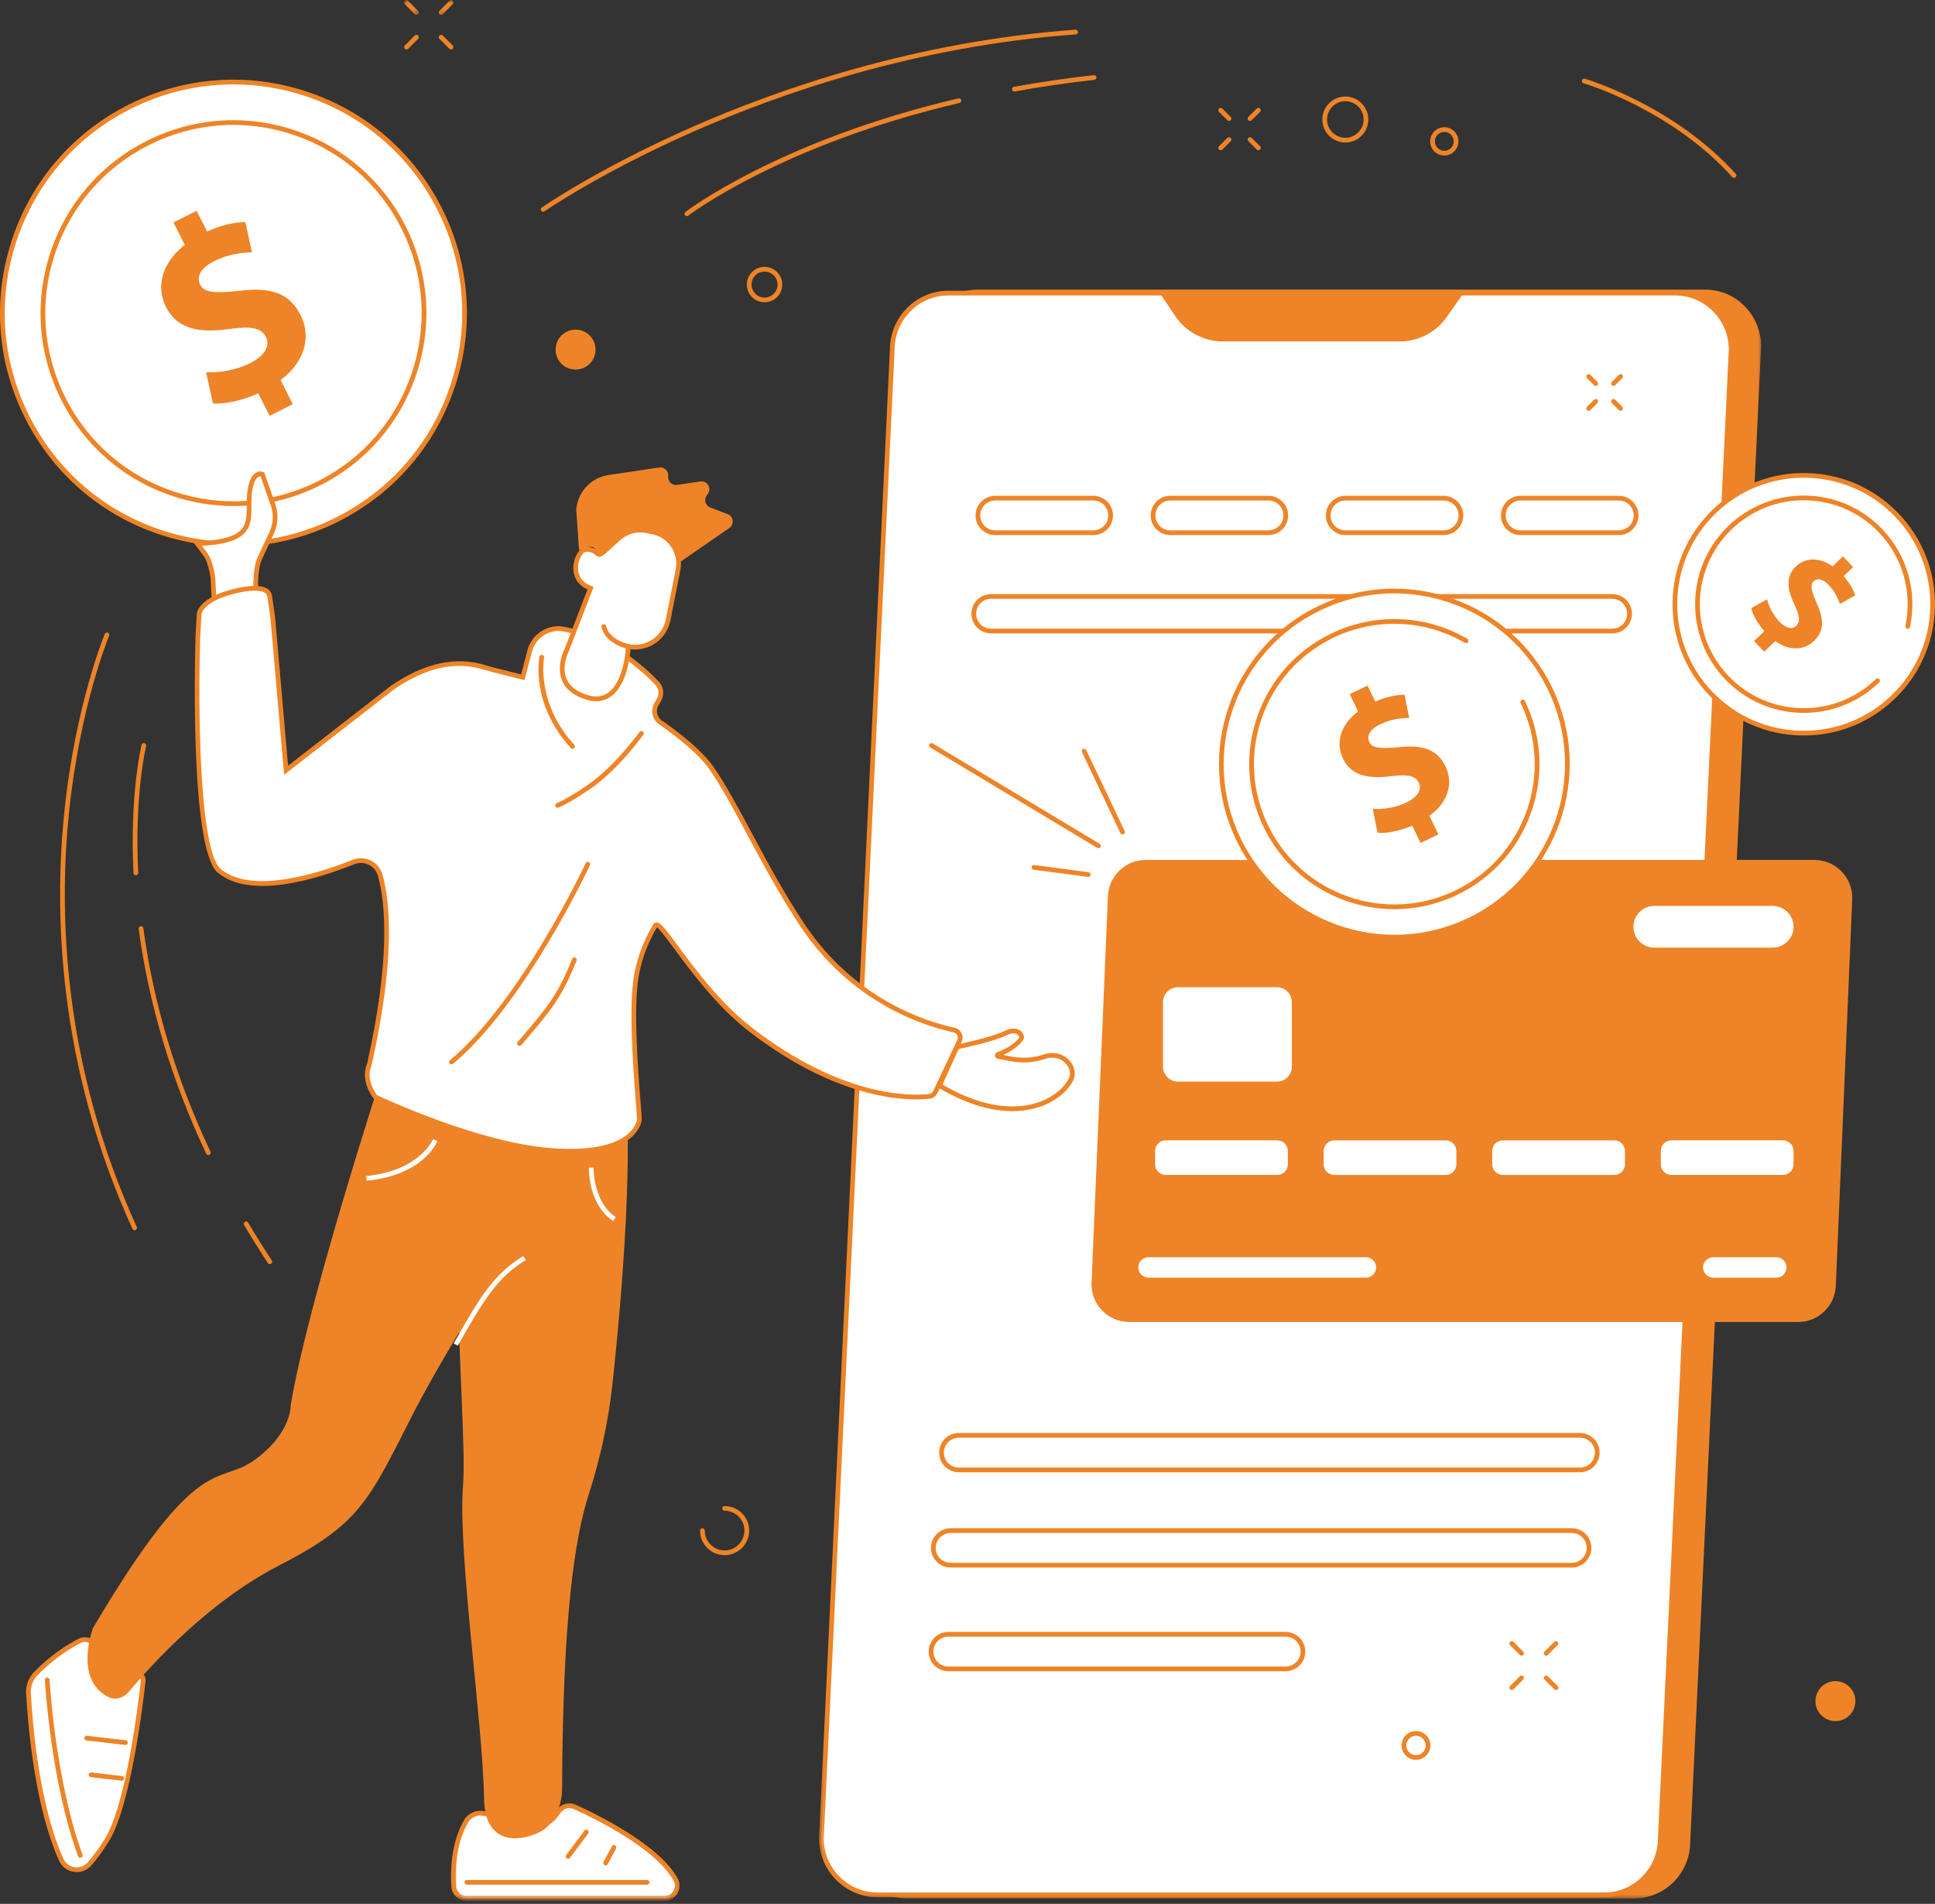 <svg width="311" height="306" viewBox="0 0 311 306" fill="none" xmlns="http://www.w3.org/2000/svg">
<rect x="0" y="0" width="311" height="306" fill="#333333" stroke="none"/>
<mask id="mask0_603_19462" style="mask-type:luminance" maskUnits="userSpaceOnUse" x="136" y="45" width="148" height="261">
<path d="M136.298 45.834H283.448V305.336H136.298V45.834Z" fill="white"/>
</mask>
<g mask="url(#mask0_603_19462)">
<path d="M262.659 305.129H145.832C140.862 305.129 136.83 301.041 136.83 295.994L148.223 55.679C148.223 50.636 152.251 46.547 157.221 46.547H274.052C279.022 46.547 283.05 50.636 283.05 55.679L271.661 295.994C271.661 301.041 267.63 305.129 262.659 305.129Z" fill="#EE8427"/>
</g>
<path d="M257.847 304.556H141.019C136.045 304.556 132.018 300.486 132.018 295.466L143.407 56.201C143.407 51.181 147.438 47.111 152.408 47.111H269.24C274.206 47.111 278.237 51.181 278.237 56.201L266.848 295.466C266.848 300.486 262.817 304.556 257.847 304.556Z" fill="white"/>
<mask id="mask1_603_19462" style="mask-type:luminance" maskUnits="userSpaceOnUse" x="131" y="45" width="149" height="261">
<path d="M131.393 45.834H279.525V305.336H131.393V45.834Z" fill="white"/>
</mask>
<g mask="url(#mask1_603_19462)">
<path d="M152.408 47.489C147.652 47.489 143.786 51.398 143.786 56.199L132.393 295.484C132.397 300.27 136.263 304.175 141.015 304.175H257.843C262.598 304.175 266.469 300.27 266.469 295.465L277.857 56.184C277.857 51.398 273.987 47.489 269.235 47.489H152.408ZM257.843 304.934H141.015C135.846 304.934 131.638 300.684 131.638 295.465L143.027 56.184C143.027 50.98 147.235 46.73 152.408 46.73H269.235C274.409 46.73 278.616 50.98 278.616 56.199L267.223 295.484C267.223 300.684 263.016 304.934 257.843 304.934Z" fill="#EE8427"/>
</g>
<path d="M186.065 46.602L188.885 50.798C190.594 53.342 193.464 54.875 196.534 54.875H224.983C227.987 54.875 230.8 53.411 232.528 50.951L235.578 46.602H186.065Z" fill="#EE8427"/>
<path d="M175.722 85.623H159.95C158.413 85.623 157.172 84.377 157.172 82.845C157.172 81.308 158.413 80.062 159.95 80.062H175.722C177.255 80.062 178.504 81.308 178.504 82.845C178.504 84.377 177.255 85.623 175.722 85.623Z" fill="white"/>
<path d="M159.95 80.446C158.624 80.446 157.547 81.519 157.547 82.845C157.547 84.167 158.624 85.244 159.95 85.244H175.722C177.044 85.244 178.121 84.167 178.121 82.845C178.121 81.519 177.044 80.446 175.722 80.446H159.95ZM175.722 86.003H159.95C158.206 86.003 156.792 84.585 156.792 82.845C156.792 81.102 158.206 79.688 159.95 79.688H175.722C177.462 79.688 178.88 81.102 178.88 82.845C178.88 84.585 177.462 86.003 175.722 86.003Z" fill="#EE8427"/>
<path d="M259.126 101.426H159.29C157.757 101.426 156.512 100.18 156.512 98.644C156.512 97.111 157.757 95.869 159.29 95.869H259.126C260.659 95.869 261.901 97.111 261.901 98.644C261.901 100.18 260.659 101.426 259.126 101.426Z" fill="white"/>
<path d="M159.29 96.245C157.968 96.245 156.891 97.322 156.891 98.648C156.891 99.97 157.968 101.047 159.29 101.047H259.126C260.444 101.047 261.521 99.97 261.521 98.648C261.521 97.322 260.444 96.245 259.126 96.245H159.29ZM259.126 101.805H159.29C157.546 101.805 156.132 100.388 156.132 98.648C156.132 96.904 157.546 95.486 159.29 95.486H259.126C260.866 95.486 262.284 96.904 262.284 98.648C262.284 100.388 260.866 101.805 259.126 101.805Z" fill="#EE8427"/>
<path d="M253.938 236.258H154.106C152.573 236.258 151.327 235.012 151.327 233.475C151.327 231.943 152.573 230.697 154.106 230.697H253.938C255.475 230.697 256.716 231.943 256.716 233.475C256.716 235.012 255.475 236.258 253.938 236.258Z" fill="white"/>
<path d="M154.106 231.077C152.783 231.077 151.703 232.154 151.703 233.476C151.703 234.802 152.783 235.879 154.106 235.879H253.938C255.264 235.879 256.341 234.802 256.341 233.476C256.341 232.154 255.264 231.077 253.938 231.077H154.106ZM253.938 236.634H154.106C152.366 236.634 150.948 235.22 150.948 233.476C150.948 231.736 152.366 230.318 154.106 230.318H253.938C255.678 230.318 257.096 231.736 257.096 233.476C257.096 235.22 255.678 236.634 253.938 236.634Z" fill="#EE8427"/>
<path d="M252.621 251.566H152.788C151.255 251.566 150.01 250.321 150.01 248.788C150.01 247.251 151.255 246.006 152.788 246.006H252.621C254.157 246.006 255.399 247.251 255.399 248.788C255.399 250.321 254.157 251.566 252.621 251.566Z" fill="white"/>
<path d="M152.787 246.39C151.461 246.39 150.388 247.463 150.388 248.788C150.388 250.11 151.461 251.187 152.787 251.187H252.62C253.942 251.187 255.018 250.11 255.018 248.788C255.018 247.463 253.942 246.39 252.62 246.39H152.787ZM252.62 251.946H152.787C151.044 251.946 149.626 250.528 149.626 248.788C149.626 247.045 151.044 245.627 152.787 245.627H252.62C254.359 245.627 255.777 247.045 255.777 248.788C255.777 250.528 254.359 251.946 252.62 251.946Z" fill="#EE8427"/>
<path d="M206.632 268.23H152.416C150.883 268.23 149.642 266.989 149.642 265.452C149.642 263.919 150.883 262.674 152.416 262.674H206.632C208.165 262.674 209.41 263.919 209.41 265.452C209.41 266.989 208.165 268.23 206.632 268.23Z" fill="white"/>
<path d="M152.416 263.054C151.094 263.054 150.017 264.13 150.017 265.453C150.017 266.778 151.094 267.855 152.416 267.855H206.632C207.958 267.855 209.034 266.778 209.034 265.453C209.034 264.13 207.958 263.054 206.632 263.054H152.416ZM206.632 268.61H152.416C150.676 268.61 149.262 267.196 149.262 265.453C149.262 263.713 150.676 262.295 152.416 262.295H206.632C208.375 262.295 209.789 263.713 209.789 265.453C209.789 267.196 208.375 268.61 206.632 268.61Z" fill="#EE8427"/>
<path d="M203.872 85.623H188.099C186.563 85.623 185.321 84.377 185.321 82.845C185.321 81.308 186.563 80.062 188.099 80.062H203.872C205.409 80.062 206.654 81.308 206.654 82.845C206.654 84.377 205.409 85.623 203.872 85.623Z" fill="white"/>
<path d="M188.099 80.446C186.773 80.446 185.701 81.519 185.701 82.845C185.701 84.167 186.773 85.244 188.099 85.244H203.872C205.198 85.244 206.271 84.167 206.271 82.845C206.271 81.519 205.198 80.446 203.872 80.446H188.099ZM203.872 86.003H188.099C186.36 86.003 184.942 84.585 184.942 82.845C184.942 81.102 186.36 79.688 188.099 79.688H203.872C205.612 79.688 207.03 81.102 207.03 82.845C207.03 84.585 205.612 86.003 203.872 86.003Z" fill="#EE8427"/>
<path d="M232.026 85.623H216.25C214.717 85.623 213.471 84.377 213.471 82.841C213.471 81.308 214.717 80.062 216.25 80.062H232.026C233.559 80.062 234.804 81.308 234.804 82.841C234.804 84.377 233.559 85.623 232.026 85.623Z" fill="white"/>
<path d="M216.25 80.442C214.928 80.442 213.851 81.519 213.851 82.841C213.851 84.167 214.928 85.244 216.25 85.244H232.022C233.348 85.244 234.425 84.167 234.425 82.841C234.425 81.519 233.348 80.442 232.022 80.442H216.25ZM232.022 86.003H216.25C214.51 86.003 213.096 84.585 213.096 82.841C213.096 81.102 214.51 79.688 216.25 79.688H232.022C233.766 79.688 235.184 81.102 235.184 82.841C235.184 84.585 233.766 86.003 232.022 86.003Z" fill="#EE8427"/>
<path d="M260.176 85.623H244.403C242.867 85.623 241.625 84.377 241.625 82.845C241.625 81.308 242.867 80.062 244.403 80.062H260.176C261.709 80.062 262.954 81.308 262.954 82.845C262.954 84.377 261.709 85.623 260.176 85.623Z" fill="white"/>
<path d="M244.405 80.442C243.079 80.442 242.002 81.519 242.002 82.845C242.002 84.167 243.079 85.244 244.405 85.244H260.173C261.499 85.244 262.576 84.167 262.576 82.845C262.576 81.519 261.499 80.442 260.173 80.442H244.405ZM260.173 86.003H244.405C242.661 86.003 241.243 84.585 241.243 82.845C241.243 81.102 242.661 79.688 244.405 79.688H260.173C261.917 79.688 263.335 81.102 263.335 82.845C263.335 84.585 261.917 86.003 260.173 86.003Z" fill="#EE8427"/>
<path d="M70.666 33.599C79.905 51.904 72.555 74.234 54.249 83.469C35.944 92.708 13.618 85.358 4.379 67.052C-4.86 48.75 2.49 26.421 20.796 17.186C39.101 7.947 61.427 15.297 70.666 33.599Z" fill="white"/>
<path d="M37.489 13.561C31.814 13.561 26.18 14.891 20.969 17.52C12.205 21.946 5.69 29.514 2.621 38.837C-0.449 48.161 0.295 58.12 4.721 66.884C9.139 75.644 16.711 82.163 26.035 85.232C35.358 88.302 45.318 87.554 54.081 83.132C62.842 78.71 69.36 71.138 72.429 61.818C75.495 52.491 74.751 42.532 70.329 33.772C65.907 25.008 58.335 18.489 49.016 15.424C45.237 14.178 41.351 13.561 37.489 13.561ZM37.562 87.849C33.614 87.849 29.652 87.221 25.797 85.949C16.282 82.818 8.557 76.169 4.043 67.225C-0.472 58.281 -1.234 48.115 1.901 38.6C5.031 29.085 11.684 21.36 20.628 16.845C29.572 12.331 39.734 11.569 49.249 14.703C58.768 17.838 66.493 24.486 71.004 33.427C75.518 42.371 76.281 52.537 73.146 62.052C70.015 71.567 63.367 79.296 54.422 83.806C49.104 86.493 43.352 87.849 37.562 87.849Z" fill="#EE8427"/>
<path d="M64.853 36.534C72.472 51.628 66.409 70.041 51.315 77.659C36.224 85.278 17.811 79.215 10.193 64.121C2.575 49.026 8.637 30.613 23.732 22.995C38.826 15.381 57.235 21.439 64.853 36.534Z" fill="white"/>
<path d="M37.493 20.076C32.825 20.076 28.189 21.172 23.9 23.337C16.692 26.974 11.331 33.201 8.806 40.872C6.281 48.544 6.894 56.741 10.53 63.949C14.171 71.157 20.398 76.522 28.07 79.043C35.741 81.573 43.938 80.96 51.146 77.319C58.354 73.682 63.715 67.451 66.241 59.78C68.766 52.108 68.153 43.915 64.516 36.707C60.876 29.495 54.649 24.134 46.977 21.609C43.869 20.586 40.673 20.076 37.493 20.076ZM37.554 81.335C34.293 81.335 31.02 80.814 27.832 79.764C19.969 77.177 13.585 71.682 9.856 64.29C6.124 56.902 5.495 48.502 8.086 40.635C10.672 32.772 16.171 26.387 23.559 22.659C30.951 18.93 39.351 18.298 47.215 20.888C55.078 23.475 61.462 28.974 65.195 36.362C68.923 43.754 69.552 52.154 66.961 60.017C64.374 67.881 58.879 74.265 51.487 77.997C47.092 80.212 42.34 81.335 37.554 81.335Z" fill="#EE8427"/>
<path d="M43.333 66.838L41.509 63.232C38.907 64.401 36.094 64.964 34.228 64.853L33.128 59.837C35.163 59.906 37.807 59.573 40.275 58.327C42.44 57.235 43.498 55.653 42.731 54.131C42.003 52.69 40.329 52.391 37.037 52.859C32.285 53.545 28.553 53.043 26.694 49.36C25.008 46.019 26.039 42.21 29.702 39.362L27.882 35.753L31.603 33.875L33.289 37.217C35.891 36.048 37.868 35.714 39.428 35.691L40.493 40.539C39.294 40.619 37.106 40.627 34.374 42.007C31.906 43.252 31.641 44.72 32.182 45.781C32.814 47.034 34.542 47.161 38.386 46.747C43.709 46.065 46.586 47.23 48.311 50.648C50.016 54.028 49.081 58.124 45.1 61.086L47.054 64.96L43.333 66.838Z" fill="#EE8427"/>
<mask id="mask2_603_19462" style="mask-type:luminance" maskUnits="userSpaceOnUse" x="72" y="290" width="38" height="16">
<path d="M72.533 290.105H109.811V305.338H72.533V290.105Z" fill="white"/>
</mask>
<g mask="url(#mask2_603_19462)">
<path d="M74.989 305.142C73.901 305.142 73 304.303 72.924 303.214C72.755 300.754 72.828 296.386 74.886 292.776C75.46 291.772 76.568 291.262 77.656 291.458L86.558 293.079C87.478 293.228 88.405 292.876 89.034 292.148L89.857 291.052C90.44 290.278 91.482 290.009 92.364 290.408C96.092 292.102 105.603 296.807 108.573 302.05C109.355 303.433 108.355 305.142 106.768 305.142H74.989Z" fill="white"/>
</g>
<mask id="mask3_603_19462" style="mask-type:luminance" maskUnits="userSpaceOnUse" x="71" y="289" width="39" height="17">
<path d="M71.552 289.125H109.811V305.338H71.552V289.125Z" fill="white"/>
</mask>
<g mask="url(#mask3_603_19462)">
<path d="M77.197 291.796C76.396 291.796 75.634 292.236 75.216 292.964C73.181 296.532 73.143 300.901 73.304 303.192C73.365 304.074 74.105 304.763 74.99 304.763H106.769C107.378 304.763 107.926 304.449 108.233 303.924C108.539 303.395 108.543 302.767 108.244 302.238C105.347 297.122 96.062 292.505 92.207 290.753C91.483 290.428 90.644 290.642 90.161 291.278L89.337 292.374C88.605 293.229 87.551 293.624 86.498 293.451L77.588 291.83C77.458 291.807 77.328 291.796 77.197 291.796ZM106.769 305.522H74.99C73.71 305.522 72.637 304.522 72.545 303.242C72.384 300.87 72.426 296.329 74.557 292.589C75.201 291.462 76.473 290.861 77.726 291.087L86.628 292.708C87.41 292.834 88.203 292.531 88.747 291.899L89.555 290.822C90.253 289.903 91.472 289.588 92.522 290.064C96.445 291.842 105.895 296.555 108.904 301.866C109.337 302.633 109.333 303.541 108.888 304.303C108.444 305.066 107.65 305.522 106.769 305.522Z" fill="#EE8427"/>
</g>
<path d="M104.005 302.923H75.039C74.832 302.923 74.659 302.754 74.659 302.543C74.659 302.333 74.832 302.164 75.039 302.164H104.005C104.216 302.164 104.385 302.333 104.385 302.543C104.385 302.754 104.216 302.923 104.005 302.923Z" fill="#EE8427"/>
<path d="M91.31 298.755C91.229 298.755 91.149 298.732 91.084 298.682C90.915 298.555 90.881 298.318 91.007 298.149L93.931 294.233C94.057 294.064 94.295 294.03 94.464 294.156C94.628 294.283 94.667 294.52 94.54 294.685L91.612 298.605C91.54 298.705 91.425 298.755 91.31 298.755Z" fill="#EE8427"/>
<path d="M97.331 299.827C97.269 299.827 97.208 299.811 97.151 299.781C96.967 299.681 96.898 299.451 96.997 299.267L98.35 296.757C98.45 296.573 98.68 296.501 98.864 296.604C99.047 296.7 99.116 296.93 99.017 297.114L97.664 299.627C97.599 299.754 97.469 299.827 97.331 299.827Z" fill="#EE8427"/>
<path d="M4.579 272.172C4.847 276.973 5.924 290.278 9.852 298.931C10.672 300.74 13.094 301.069 14.401 299.575C15.156 298.713 16.06 297.513 17.118 295.85C20.666 290.259 22.647 273.525 23.011 270.183C23.053 269.815 22.916 269.451 22.643 269.202L20.816 267.516C20.018 266.784 18.769 266.899 18.122 267.765L17.808 268.183C17.555 268.516 17.037 268.459 16.869 268.079L15.351 264.642C14.918 263.669 13.757 263.247 12.807 263.73C11.132 264.581 8.484 266.205 5.763 268.984C4.936 269.831 4.51 270.992 4.579 272.172Z" fill="white"/>
<path d="M4.955 272.149C5.246 277.322 6.338 290.275 10.197 298.774C10.53 299.506 11.178 299.996 11.979 300.115C12.784 300.23 13.581 299.935 14.117 299.326C14.949 298.375 15.849 297.138 16.796 295.643C20.302 290.125 22.276 273.433 22.636 270.141C22.663 269.896 22.571 269.65 22.387 269.478L20.555 267.796C20.252 267.516 19.858 267.382 19.448 267.42C19.034 267.459 18.674 267.662 18.424 267.991L18.11 268.413C17.911 268.677 17.597 268.815 17.263 268.777C16.934 268.738 16.658 268.535 16.524 268.233L15.002 264.795C14.834 264.42 14.527 264.132 14.14 263.994C13.753 263.856 13.339 263.883 12.975 264.071C11.278 264.929 8.695 266.531 6.035 269.252C5.288 270.015 4.897 271.072 4.955 272.149ZM12.332 300.897C12.178 300.897 12.025 300.885 11.868 300.862C10.825 300.709 9.94 300.046 9.507 299.088C5.595 290.47 4.491 277.407 4.2 272.191C4.127 270.9 4.598 269.635 5.491 268.723C8.227 265.926 10.883 264.282 12.634 263.393C13.186 263.113 13.811 263.075 14.393 263.282C14.983 263.489 15.443 263.918 15.696 264.489L17.217 267.922C17.248 268.003 17.313 268.018 17.352 268.022C17.386 268.03 17.455 268.026 17.505 267.957L17.819 267.535C18.191 267.041 18.758 266.723 19.379 266.665C19.996 266.608 20.613 266.819 21.072 267.236L22.9 268.922C23.261 269.256 23.441 269.742 23.391 270.225C23.027 273.544 21.034 290.39 17.436 296.049C16.47 297.575 15.543 298.847 14.688 299.824C14.087 300.514 13.228 300.897 12.332 300.897Z" fill="#EE8427"/>
<path d="M12.906 298.604C12.753 298.604 12.607 298.508 12.55 298.355C8.135 286.295 7.219 270.185 7.211 270.025C7.2 269.814 7.361 269.637 7.568 269.626C7.771 269.611 7.955 269.775 7.966 269.982C7.974 270.143 8.886 286.142 13.262 298.094C13.335 298.29 13.232 298.508 13.036 298.581C12.994 298.596 12.948 298.604 12.906 298.604Z" fill="#EE8427"/>
<path d="M19.589 286.211C19.574 286.211 19.562 286.211 19.547 286.207L14.592 285.64C14.385 285.617 14.236 285.425 14.259 285.219C14.282 285.012 14.474 284.862 14.681 284.885L19.631 285.456C19.842 285.479 19.992 285.667 19.965 285.874C19.946 286.069 19.781 286.211 19.589 286.211Z" fill="#EE8427"/>
<path d="M20.153 280.46C20.141 280.46 20.126 280.46 20.111 280.456L13.883 279.74C13.677 279.717 13.527 279.529 13.55 279.322C13.577 279.111 13.765 278.966 13.972 278.989L20.199 279.705C20.406 279.728 20.555 279.916 20.532 280.123C20.509 280.318 20.344 280.46 20.153 280.46Z" fill="#EE8427"/>
<path d="M100.549 175.362C100.549 175.362 102.17 187.575 98.472 222.166C97.801 228.405 96.479 234.421 94.647 240.12C92.287 247.466 90.466 260.245 90.34 287.388C90.325 290.641 88.876 293.435 86.669 294.504C83.373 296.106 77.905 296.52 77.798 289.074C77.625 277.049 73.563 249.819 74.422 238.671C75.28 227.528 69.888 182.47 78.936 177.719C87.987 172.971 100.549 175.362 100.549 175.362Z" fill="#EE8427"/>
<path d="M61.317 172.91C61.317 172.91 49.487 209.299 46.732 225.789C46.732 225.789 46.939 230.284 40.942 234.637C34.945 238.986 32.063 232.702 14.945 261.672C14.945 261.672 11.772 269.995 17.463 272.777C18.543 273.302 19.823 272.957 20.709 271.903C24.824 266.994 33.86 257.265 44.808 251.639C57.91 244.907 59.236 241.262 66.364 227.287C73.491 213.308 88.31 191.994 89.042 186.165C89.777 180.34 61.317 172.91 61.317 172.91Z" fill="#EE8427"/>
<path d="M73.576 216.297L72.916 215.925C77.293 208.131 79.531 204.678 84.11 201.877L84.504 202.525C80.079 205.23 77.883 208.625 73.576 216.297Z" fill="white"/>
<path d="M58.933 189.775L58.857 189.02C67.544 188.15 69.571 183.153 69.59 183.1L70.299 183.372C70.215 183.594 68.119 188.855 58.933 189.775Z" fill="white"/>
<path d="M98.549 196.25C94.529 193.571 94.644 187.896 94.648 187.654L95.406 187.677C95.406 187.731 95.299 193.176 98.966 195.621L98.549 196.25Z" fill="white"/>
<path d="M41.681 89.893L43.655 85.658C44.314 84.237 44.398 82.616 43.881 81.133L42.168 76.212C42.168 76.212 40.761 75.622 40.221 78.492C39.677 81.366 40.746 84.125 38.608 85.788C36.466 87.455 31.683 87.337 31.683 87.337L33.086 89.21C33.883 90.276 34.228 92.912 34.228 92.912L34.477 97.913C34.477 97.913 38.677 96.752 41.156 95.867L41.099 93.82C41.099 93.82 41.126 91.081 41.681 89.893Z" fill="white"/>
<path d="M32.438 87.708L33.389 88.984C34.236 90.115 34.588 92.747 34.603 92.862L34.833 97.419C35.937 97.108 38.807 96.284 40.769 95.602L40.719 93.832C40.719 93.702 40.758 90.981 41.336 89.732L43.31 85.497C43.934 84.16 44.011 82.654 43.525 81.259L41.88 76.542C41.796 76.538 41.67 76.557 41.536 76.634C41.118 76.867 40.785 77.553 40.593 78.565C40.417 79.489 40.417 80.412 40.413 81.301C40.413 83.137 40.409 84.869 38.838 86.091C37.125 87.425 33.906 87.67 32.438 87.708ZM34.121 98.403L33.849 92.931C33.76 92.253 33.385 90.245 32.783 89.44L30.913 86.938L31.691 86.957C31.737 86.961 36.366 87.053 38.374 85.49C39.65 84.497 39.654 83.087 39.654 81.297C39.658 80.374 39.658 79.419 39.85 78.423C40.091 77.132 40.543 76.304 41.191 75.955C41.766 75.649 42.26 75.84 42.317 75.863L42.471 75.928L44.241 81.01C44.789 82.593 44.705 84.298 43.996 85.819L42.026 90.053C41.513 91.153 41.474 93.797 41.474 93.824L41.543 96.131L41.283 96.223C38.819 97.104 34.619 98.266 34.577 98.277L34.121 98.403Z" fill="#EE8427"/>
<path d="M85.155 104.55L84.028 108.849L79.135 107.627C78.725 107.523 78.319 107.397 77.913 107.274C72.475 105.627 67.532 107.481 63.094 110.501L45.98 123.802L43.853 99.4L43.359 95.943C43.175 93.69 38.569 94.678 36.189 95.449C34.66 95.943 32.261 97.127 32.001 98.71L31.802 102.366C31.802 102.366 30.721 136.202 35.25 139.981C40.45 144.311 51.575 140.651 56.813 138.552C58.595 137.835 60.603 138.835 61.113 140.682C62.301 144.955 63.209 153.941 59.339 171.201C59.339 171.201 58.181 173.346 60.327 176.316C60.327 176.316 76.177 183.911 88.393 184.9C100.61 185.893 102.756 181.271 102.756 179.784C102.756 178.297 101.135 163.222 102.288 156.784C102.928 153.217 104.273 150.473 105.346 148.733C106.143 147.438 112.014 158.835 120.659 165.502C135.34 176.83 146.502 176.531 149.342 176.22C149.771 176.175 150.147 175.902 150.331 175.512L154.201 167.311C154.546 166.583 154.124 165.725 153.331 165.552C149.081 164.644 137.087 161.049 128.806 148.465C122.633 139.08 118.77 129.972 114.486 123.649C112.524 120.755 108.462 117.713 106.166 116.123C105.224 115.471 104.929 114.214 105.492 113.214L105.932 112.428C106.411 111.578 106.277 110.52 105.607 109.815C103.373 107.458 97.877 102.442 90.501 101.093C88.167 100.668 85.757 102.254 85.155 104.55Z" fill="white"/>
<path d="M60.581 176.017C61.865 176.618 76.883 183.589 88.425 184.524C96.066 185.141 99.534 183.554 101.097 182.114C102.04 181.24 102.377 180.313 102.377 179.784C102.377 179.485 102.304 178.569 102.205 177.297C101.814 172.284 100.994 161.857 101.917 156.719C102.573 153.055 103.971 150.242 105.025 148.533C105.132 148.361 105.297 148.261 105.493 148.254C106.129 148.223 106.888 149.212 108.995 152.063C111.708 155.734 115.809 161.283 120.89 165.203C135.356 176.362 146.292 176.17 149.301 175.844C149.6 175.814 149.86 175.626 149.99 175.35L153.861 167.149C153.976 166.908 153.972 166.628 153.853 166.387C153.734 166.149 153.516 165.981 153.255 165.923C148.561 164.919 136.751 161.229 128.493 148.671C125.209 143.682 122.545 138.708 120.192 134.32C118.127 130.458 116.176 126.813 114.172 123.859C112.241 121.008 108.19 117.984 105.949 116.432C104.841 115.666 104.5 114.202 105.159 113.03L105.604 112.24C106.002 111.535 105.891 110.665 105.332 110.075C103.305 107.933 97.787 102.809 90.433 101.468C88.325 101.081 86.076 102.537 85.524 104.645L84.298 109.309L79.044 107.994C78.668 107.898 78.293 107.783 77.933 107.676L77.802 107.638C73.166 106.231 68.559 107.239 63.306 110.815L45.663 124.526L43.475 99.433L42.984 95.996C42.958 95.666 42.831 95.444 42.578 95.276C41.536 94.582 38.677 95.042 36.309 95.808C34.508 96.387 32.599 97.521 32.377 98.751L32.182 102.384C31.81 114.018 32.025 136.796 35.493 139.689C40.616 143.958 52.013 140.068 56.672 138.198C57.619 137.819 58.688 137.861 59.604 138.313C60.524 138.766 61.206 139.593 61.482 140.582C62.769 145.23 63.509 154.327 59.707 171.28L59.673 171.38C59.631 171.457 58.688 173.334 60.581 176.017ZM91.613 185.417C90.621 185.417 89.54 185.375 88.364 185.279C76.216 184.294 60.324 176.733 60.163 176.657L60.079 176.615L60.022 176.538C57.922 173.629 58.803 171.441 58.979 171.07C62.735 154.301 62.014 145.345 60.75 140.785C60.535 140.003 59.995 139.352 59.267 138.992C58.546 138.635 57.703 138.601 56.956 138.9C51.009 141.287 40.248 144.636 35.01 140.272C30.389 136.42 31.381 103.741 31.423 102.35L31.626 98.648C31.983 96.51 35.393 95.306 36.075 95.088C37.275 94.701 41.317 93.524 43 94.647C43.44 94.942 43.693 95.379 43.739 95.912L44.23 99.345L46.299 123.073L62.861 110.201C68.264 106.527 73.215 105.454 78.021 106.91L78.151 106.952C78.504 107.059 78.871 107.17 79.228 107.258L83.757 108.393L84.792 104.453C85.451 101.936 88.042 100.261 90.571 100.721C98.143 102.104 103.803 107.358 105.884 109.554C106.673 110.385 106.826 111.615 106.263 112.612L105.822 113.397C105.355 114.229 105.596 115.264 106.382 115.812C108.666 117.39 112.797 120.483 114.801 123.434C116.824 126.422 118.786 130.082 120.863 133.964C123.204 138.336 125.86 143.295 129.125 148.257C137.23 160.578 148.81 164.199 153.412 165.184C153.903 165.287 154.313 165.605 154.531 166.053C154.754 166.502 154.757 167.019 154.547 167.471L150.676 175.672C150.431 176.193 149.948 176.538 149.381 176.599C146.304 176.933 135.118 177.136 120.426 165.804C115.261 161.819 111.122 156.22 108.386 152.515C107.244 150.971 106.064 149.376 105.592 149.058C104.581 150.725 103.285 153.396 102.665 156.853C101.756 161.892 102.569 172.258 102.96 177.235C103.067 178.573 103.136 179.458 103.136 179.784C103.136 180.496 102.734 181.635 101.611 182.669C100.185 183.984 97.319 185.417 91.613 185.417Z" fill="#EE8427"/>
<path d="M92.027 120.349C91.927 120.349 91.824 120.307 91.747 120.227C85.282 113.168 86.639 105.872 86.7 105.565C86.739 105.358 86.942 105.228 87.145 105.266C87.348 105.305 87.482 105.508 87.444 105.711C87.428 105.784 86.11 112.95 92.306 119.713C92.448 119.867 92.437 120.108 92.284 120.25C92.211 120.319 92.119 120.349 92.027 120.349Z" fill="#EE8427"/>
<path d="M89.616 129.823C89.467 129.823 89.325 129.731 89.264 129.581C89.187 129.39 89.279 129.167 89.474 129.091C89.493 129.083 91.207 128.386 93.755 126.623C98.48 123.657 102.741 117.713 102.783 117.652C102.906 117.48 103.139 117.441 103.312 117.564C103.48 117.683 103.523 117.92 103.4 118.093C103.224 118.338 99.008 124.22 94.172 127.255C91.563 129.064 89.831 129.765 89.754 129.792C89.712 129.811 89.662 129.823 89.616 129.823Z" fill="#EE8427"/>
<path d="M83.496 168.1C83.408 168.1 83.32 168.069 83.251 168.008C83.09 167.874 83.075 167.632 83.209 167.475C87.965 161.93 89.566 160.064 91.965 154.121C92.042 153.925 92.264 153.833 92.456 153.91C92.651 153.99 92.747 154.209 92.666 154.404C90.222 160.463 88.601 162.356 83.784 167.97C83.711 168.054 83.604 168.1 83.496 168.1Z" fill="#EE8427"/>
<path d="M72.556 171.073C72.448 171.073 72.337 171.027 72.264 170.939C72.13 170.775 72.153 170.537 72.314 170.403C83.661 161.033 94.026 138.969 94.13 138.746C94.218 138.559 94.444 138.474 94.632 138.562C94.824 138.654 94.904 138.877 94.816 139.068C94.712 139.29 84.274 161.509 72.797 170.989C72.728 171.047 72.64 171.073 72.556 171.073Z" fill="#EE8427"/>
<path d="M153.81 168.28C153.81 168.28 159.528 167.088 161.486 166.107C163.448 165.13 164.111 166.134 164.203 166.697C164.283 167.184 162.356 168.847 160.409 169.468C160.233 169.525 160.256 169.782 160.44 169.809C162.237 170.05 164.444 170.989 167.977 169.801C170.399 168.985 172.595 170.932 172.338 172.844C172.024 175.227 164.824 182.677 150.99 174.48L153.81 168.28Z" fill="white"/>
<path d="M151.477 174.324C159.977 179.26 165.525 177.93 168.093 176.685C170.538 175.493 171.848 173.661 171.963 172.795C172.063 172.048 171.703 171.236 171.024 170.672C170.216 170.009 169.124 169.818 168.1 170.163C165.192 171.14 163.161 170.726 161.529 170.393C161.126 170.308 160.747 170.232 160.39 170.186C160.13 170.151 159.934 169.944 159.911 169.684C159.888 169.423 160.046 169.186 160.295 169.109C162.05 168.549 163.682 167.143 163.824 166.725C163.797 166.618 163.709 166.335 163.406 166.181C163.015 165.978 162.41 166.074 161.655 166.449C159.854 167.35 155.098 168.392 154.075 168.611L151.477 174.324ZM162.716 178.593C159.662 178.593 155.681 177.7 150.795 174.807L150.504 174.635L153.543 167.948L153.73 167.906C153.788 167.894 159.425 166.718 161.318 165.771C162.306 165.273 163.126 165.185 163.751 165.503C164.399 165.833 164.548 166.453 164.579 166.637C164.705 167.4 162.889 168.829 161.23 169.561C161.375 169.588 161.525 169.619 161.678 169.649C163.222 169.963 165.146 170.354 167.859 169.442C169.131 169.017 170.495 169.255 171.507 170.09C172.4 170.826 172.852 171.876 172.714 172.899C172.549 174.133 170.99 176.118 168.422 177.363C167.177 177.969 165.272 178.593 162.716 178.593Z" fill="#EE8427"/>
<path d="M101.001 103.92C103.944 104.499 106.799 102.587 107.382 99.644L108.976 91.57C109.524 88.791 107.73 86.086 104.956 85.507L103.971 85.3C102.331 84.959 100.629 85.431 99.396 86.557L97.089 88.669C96.748 88.983 96.234 89.037 95.839 88.791C95.307 88.458 94.525 88.113 93.862 88.389C92.732 88.856 91.08 93.041 94.916 94.551L91.065 104.537C91.065 104.537 88.103 110.178 94.337 112.086C100.576 113.995 101.001 103.92 101.001 103.92Z" fill="white"/>
<path d="M94.383 88.669C94.253 88.669 94.126 88.688 94.004 88.738C93.609 88.903 92.885 90.014 92.9 91.336C92.908 92.26 93.287 93.501 95.054 94.199L95.406 94.337L91.402 104.714C91.391 104.737 90.199 107.059 91.046 109.086C91.555 110.301 92.701 111.19 94.448 111.723C95.725 112.113 96.824 111.991 97.729 111.351C100.354 109.496 100.618 103.959 100.622 103.905L100.641 103.461L101.074 103.549C103.806 104.085 106.47 102.303 107.01 99.571L108.604 91.497C109.11 88.933 107.439 86.412 104.879 85.879L103.894 85.672C102.377 85.358 100.794 85.791 99.652 86.837L97.346 88.949C96.874 89.382 96.173 89.447 95.636 89.114C95.345 88.93 94.847 88.669 94.383 88.669ZM95.832 112.707C95.322 112.707 94.786 112.623 94.226 112.451C92.249 111.845 90.946 110.811 90.344 109.377C89.398 107.101 90.582 104.652 90.72 104.38L94.429 94.754C92.467 93.831 92.149 92.24 92.141 91.344C92.126 89.788 92.958 88.355 93.716 88.04C94.356 87.772 95.161 87.922 96.039 88.47C96.288 88.623 96.614 88.592 96.832 88.389L99.139 86.278C100.461 85.071 102.296 84.569 104.048 84.933L105.033 85.136C107.999 85.757 109.934 88.673 109.347 91.647L107.753 99.717C107.159 102.717 104.343 104.725 101.35 104.357C101.231 105.76 100.668 110.197 98.165 111.972C97.472 112.458 96.69 112.707 95.832 112.707Z" fill="#EE8427"/>
<path d="M100.989 104.298C100.962 104.298 100.935 104.298 100.908 104.29C100.541 104.21 97.283 103.443 96.674 100.784C96.628 100.581 96.758 100.378 96.961 100.332C97.165 100.286 97.368 100.412 97.414 100.615C97.927 102.853 100.939 103.52 101.065 103.547C101.272 103.593 101.403 103.792 101.357 103.999C101.322 104.175 101.165 104.298 100.989 104.298Z" fill="#EE8427"/>
<path d="M93.061 88.431L92.613 81.909C92.839 79.073 94.989 76.77 97.801 76.349L105.948 75.138C106.772 75.011 107.489 75.709 107.389 76.537C107.293 77.368 108.01 78.062 108.837 77.939L112.547 77.38C113.643 77.215 114.409 78.433 113.785 79.346L113.562 79.671C113.095 80.353 113.398 81.292 114.172 81.576L116.938 82.633C117.881 82.975 118.065 84.231 117.264 84.833L109.324 90.317C109.324 90.317 108.657 84.856 103.293 85.143C100.579 85.293 98.491 87.159 97.541 88.558C97.173 89.098 96.464 90.052 95.571 89.064C95.571 89.064 96.422 86.937 93.061 88.431Z" fill="#EE8427"/>
<path d="M288.993 212.484H181.504C178.052 212.484 175.293 209.606 175.438 206.153L178.071 144.032C178.209 140.782 180.884 138.215 184.137 138.215H291.626C295.078 138.215 297.838 141.093 297.696 144.545L295.059 206.67C294.921 209.92 292.247 212.484 288.993 212.484Z" fill="#EE8427"/>
<path d="M205.229 173.845H189.314C187.988 173.845 186.915 172.772 186.915 171.442V161.08C186.915 159.751 187.988 158.678 189.314 158.678H205.229C206.555 158.678 207.631 159.751 207.631 161.08V171.442C207.631 172.772 206.555 173.845 205.229 173.845Z" fill="white"/>
<path d="M205.278 188.843H187.356C186.413 188.843 185.651 188.077 185.651 187.138V184.988C185.651 184.05 186.413 183.283 187.356 183.283H205.278C206.217 183.283 206.984 184.05 206.984 184.988V187.138C206.984 188.077 206.217 188.843 205.278 188.843Z" fill="white"/>
<path d="M219.537 205.35H184.593C183.689 205.35 182.953 204.615 182.953 203.71C182.953 202.802 183.689 202.066 184.593 202.066H219.537C220.446 202.066 221.181 202.802 221.181 203.71C221.181 204.615 220.446 205.35 219.537 205.35Z" fill="white"/>
<path d="M285.495 205.352H275.36C274.455 205.352 273.719 204.617 273.719 203.712C273.719 202.804 274.455 202.072 275.36 202.072H285.495C286.4 202.072 287.135 202.804 287.135 203.712C287.135 204.617 286.4 205.352 285.495 205.352Z" fill="white"/>
<path d="M232.371 188.844H214.449C213.506 188.844 212.744 188.081 212.744 187.138V184.989C212.744 184.05 213.506 183.287 214.449 183.287H232.371C233.31 183.287 234.073 184.05 234.073 184.989V187.138C234.073 188.081 233.31 188.844 232.371 188.844Z" fill="white"/>
<path d="M259.464 188.844H241.541C240.598 188.844 239.836 188.081 239.836 187.138V184.989C239.836 184.05 240.598 183.287 241.541 183.287H259.464C260.402 183.287 261.169 184.05 261.169 184.989V187.138C261.169 188.081 260.402 188.844 259.464 188.844Z" fill="white"/>
<path d="M286.56 188.843H268.637C267.694 188.843 266.932 188.077 266.932 187.138V184.988C266.932 184.046 267.694 183.283 268.637 183.283H286.56C287.502 183.283 288.265 184.046 288.265 184.988V187.138C288.265 188.077 287.502 188.843 286.56 188.843Z" fill="white"/>
<path d="M284.912 152.312H265.882C264.031 152.312 262.529 150.809 262.529 148.959C262.529 147.104 264.031 145.605 265.882 145.605H284.912C286.763 145.605 288.265 147.104 288.265 148.959C288.265 150.809 286.763 152.312 284.912 152.312Z" fill="white"/>
<path d="M249.141 110.703C255.831 124.529 250.045 141.16 236.219 147.851C222.393 154.542 205.762 148.755 199.071 134.929C192.38 121.103 198.167 104.472 211.993 97.778C225.819 91.091 242.454 96.873 249.141 110.703Z" fill="white"/>
<path d="M224.082 95.367C220.001 95.367 215.939 96.29 212.157 98.122C198.542 104.709 192.82 121.149 199.408 134.764C205.999 148.379 222.438 154.101 236.054 147.51C249.673 140.922 255.386 124.483 248.799 110.864C245.607 104.273 240.039 99.31 233.118 96.904C230.168 95.877 227.117 95.367 224.082 95.367ZM224.147 151.004C213.671 151.008 203.588 145.141 198.729 135.094C191.958 121.103 197.833 104.208 211.827 97.436C218.606 94.16 226.251 93.715 233.367 96.187C240.48 98.662 246.201 103.759 249.481 110.538C256.252 124.529 250.378 141.42 236.383 148.192C232.44 150.1 228.263 151.004 224.147 151.004Z" fill="#EE8427"/>
<path d="M244.117 113.132C249.466 124.184 244.841 137.477 233.79 142.827C222.734 148.177 209.441 143.551 204.095 132.5C198.746 121.444 203.371 108.151 214.422 102.801C225.474 97.456 238.767 102.081 244.117 113.132Z" fill="white"/>
<path d="M224.139 146.132C215.471 146.132 207.14 141.284 203.117 132.972C200.404 127.366 200.036 121.043 202.082 115.157C204.128 109.279 208.344 104.543 213.95 101.833C220.932 98.453 229.109 98.764 235.827 102.665C236.011 102.768 236.068 103.002 235.965 103.182C235.861 103.366 235.628 103.424 235.448 103.32C228.948 99.546 221.035 99.247 214.279 102.515C208.857 105.14 204.78 109.72 202.799 115.41C200.821 121.097 201.174 127.221 203.799 132.643C209.217 143.836 222.729 148.538 233.926 143.124C239.349 140.499 243.43 135.919 245.407 130.229C247.384 124.538 247.032 118.418 244.407 112.996C244.315 112.804 244.392 112.582 244.583 112.486C244.771 112.398 244.997 112.475 245.089 112.666C247.802 118.269 248.17 124.596 246.124 130.478C244.077 136.36 239.866 141.093 234.256 143.806C230.995 145.384 227.542 146.132 224.139 146.132Z" fill="#EE8427"/>
<path d="M228.324 135.49L226.983 132.712C224.983 133.574 222.829 133.969 221.407 133.862L220.629 130.018C222.181 130.095 224.201 129.877 226.102 128.957C227.769 128.148 228.596 126.957 228.029 125.788C227.493 124.676 226.22 124.427 223.703 124.742C220.066 125.205 217.227 124.776 215.855 121.94C214.609 119.369 215.449 116.476 218.277 114.349L216.932 111.571L219.798 110.188L221.039 112.759C223.044 111.9 224.557 111.671 225.745 111.671L226.496 115.384C225.58 115.43 223.91 115.411 221.806 116.426C219.909 117.346 219.691 118.465 220.085 119.281C220.553 120.243 221.871 120.362 224.81 120.097C228.88 119.641 231.06 120.569 232.336 123.201C233.593 125.799 232.827 128.911 229.75 131.126L231.191 134.103L228.324 135.49Z" fill="#EE8427"/>
<path d="M304.283 112.027C296.048 119.971 282.931 119.733 274.987 111.498C267.047 103.263 267.285 90.146 275.52 82.202C283.755 74.258 296.872 74.496 304.816 82.735C312.756 90.97 312.518 104.087 304.283 112.027Z" fill="white"/>
<path d="M289.898 76.786C284.813 76.786 279.724 78.675 275.78 82.476C267.71 90.259 267.476 103.158 275.263 111.232C279.03 115.144 284.104 117.352 289.534 117.451C294.971 117.543 300.11 115.528 304.019 111.753C307.931 107.982 310.139 102.913 310.238 97.483C310.334 92.053 308.314 86.906 304.544 82.994C300.558 78.863 295.232 76.786 289.898 76.786ZM289.913 118.214C289.783 118.214 289.652 118.21 289.518 118.21C283.885 118.107 278.628 115.819 274.715 111.757C266.641 103.384 266.882 90.002 275.255 81.928C283.632 73.854 297.014 74.096 305.088 82.469C309 86.523 311.097 91.865 310.997 97.498C310.893 103.131 308.606 108.389 304.548 112.301C300.585 116.122 295.4 118.214 289.913 118.214Z" fill="#EE8427"/>
<path d="M301.398 109.034C294.815 115.384 284.33 115.196 277.984 108.612C271.635 102.029 271.823 91.544 278.41 85.195C284.993 78.845 295.474 79.037 301.824 85.62C308.173 92.204 307.982 102.684 301.398 109.034Z" fill="white"/>
<path d="M289.914 114.578C289.803 114.578 289.695 114.578 289.584 114.574C284.921 114.49 280.571 112.593 277.329 109.236C270.646 102.304 270.849 91.226 277.778 84.543C281.138 81.308 285.56 79.573 290.22 79.653C294.884 79.737 299.233 81.634 302.471 84.991C306.506 89.176 308.193 95.069 306.982 100.76C306.939 100.963 306.74 101.097 306.533 101.051C306.33 101.009 306.196 100.806 306.242 100.603C307.399 95.157 305.786 89.517 301.927 85.516C298.827 82.309 294.665 80.492 290.205 80.412C285.741 80.328 281.518 81.991 278.306 85.091C271.677 91.486 271.485 102.082 277.877 108.711C280.977 111.923 285.135 113.735 289.599 113.82C294.064 113.896 298.287 112.237 301.498 109.141C301.651 108.995 301.889 108.999 302.034 109.148C302.18 109.302 302.176 109.539 302.027 109.685C298.747 112.846 294.455 114.578 289.914 114.578Z" fill="#EE8427"/>
<path d="M281.912 103.039L283.563 101.445C282.494 100.23 281.713 98.793 281.46 97.762L284 96.322C284.303 97.437 284.928 98.82 286.02 99.951C286.978 100.943 288.016 101.253 288.71 100.579C289.373 99.943 289.254 98.985 288.445 97.276C287.277 94.808 286.92 92.7 288.61 91.068C290.143 89.593 292.385 89.512 294.546 91.026L296.198 89.428L297.842 91.133L296.313 92.612C297.386 93.827 297.899 94.846 298.175 95.689L295.719 97.084C295.473 96.444 295.102 95.256 293.891 94.003C292.802 92.873 291.963 92.976 291.473 93.448C290.902 93.999 291.124 94.965 291.99 96.981C293.258 99.759 293.109 101.518 291.538 103.028C289.99 104.522 287.61 104.698 285.33 103.035L283.556 104.744L281.912 103.039Z" fill="#EE8427"/>
<path d="M163.03 14.707C162.85 14.707 162.693 14.577 162.662 14.393C162.624 14.186 162.758 13.991 162.965 13.952C167.149 13.194 171.464 12.561 175.798 12.075C176.005 12.052 176.197 12.201 176.22 12.412C176.243 12.619 176.093 12.806 175.883 12.829C171.568 13.312 167.268 13.945 163.099 14.7C163.076 14.703 163.053 14.707 163.03 14.707Z" fill="#EE8427"/>
<path d="M110.401 34.738C110.287 34.738 110.175 34.688 110.103 34.593C109.972 34.428 110.003 34.19 110.168 34.06C110.317 33.945 125.212 22.571 154.029 15.812C154.232 15.762 154.436 15.888 154.485 16.091C154.531 16.298 154.405 16.501 154.202 16.547C125.561 23.269 110.777 34.547 110.631 34.661C110.562 34.711 110.482 34.738 110.401 34.738Z" fill="#EE8427"/>
<path d="M87.295 34.04C87.176 34.04 87.057 33.982 86.984 33.875C86.865 33.706 86.907 33.469 87.08 33.35C87.168 33.289 96.208 27.031 111.226 20.421C125.086 14.32 147.025 6.652 172.841 4.774C173.052 4.759 173.232 4.916 173.247 5.127C173.263 5.334 173.106 5.518 172.899 5.529C147.197 7.399 125.354 15.033 111.551 21.107C96.595 27.686 87.601 33.91 87.513 33.971C87.448 34.017 87.371 34.04 87.295 34.04Z" fill="#EE8427"/>
<path d="M278.701 28.583C278.593 28.583 278.49 28.545 278.417 28.461C268.603 17.555 254.655 13.424 254.517 13.382C254.318 13.324 254.199 13.113 254.26 12.914C254.318 12.711 254.524 12.596 254.728 12.653C254.869 12.696 269.025 16.888 278.981 27.951C279.118 28.108 279.107 28.346 278.95 28.488C278.881 28.553 278.789 28.583 278.701 28.583Z" fill="#EE8427"/>
<path d="M21.636 197.738C21.494 197.738 21.356 197.658 21.291 197.516C9.266 171.163 8.691 146.573 10.331 130.585C12.105 113.257 16.796 102.006 16.842 101.895C16.922 101.699 17.145 101.611 17.336 101.692C17.532 101.772 17.62 101.995 17.539 102.186C17.493 102.301 12.845 113.472 11.082 130.693C9.458 146.577 10.032 171.013 21.981 197.202C22.069 197.393 21.985 197.616 21.793 197.704C21.743 197.727 21.689 197.738 21.636 197.738Z" fill="#EE8427"/>
<path d="M43.367 203.171C43.245 203.171 43.122 203.11 43.049 202.999C41.727 200.991 40.444 198.941 39.233 196.894C39.125 196.718 39.187 196.484 39.367 196.377C39.547 196.27 39.781 196.331 39.888 196.511C41.087 198.542 42.367 200.585 43.682 202.581C43.797 202.758 43.751 202.991 43.574 203.106C43.509 203.148 43.436 203.171 43.367 203.171Z" fill="#EE8427"/>
<path d="M33.488 185.654C33.347 185.654 33.209 185.574 33.144 185.436C27.576 173.644 23.924 161.481 22.287 149.284C22.261 149.077 22.406 148.886 22.613 148.859C22.82 148.832 23.012 148.974 23.038 149.181C24.663 161.301 28.296 173.391 33.83 185.11C33.921 185.301 33.837 185.528 33.649 185.616C33.596 185.643 33.542 185.654 33.488 185.654Z" fill="#EE8427"/>
<path d="M21.839 140.671C21.636 140.671 21.471 140.513 21.459 140.314C20.823 127.714 22.728 119.805 22.751 119.728C22.801 119.525 23.004 119.403 23.207 119.452C23.41 119.502 23.537 119.709 23.487 119.909C23.468 119.989 21.586 127.799 22.214 140.276C22.226 140.483 22.065 140.663 21.854 140.671C21.85 140.671 21.843 140.671 21.839 140.671Z" fill="#EE8427"/>
<path d="M122.878 43.647C121.728 43.647 120.789 44.586 120.789 45.74C120.789 46.889 121.728 47.828 122.878 47.828C124.031 47.828 124.97 46.889 124.97 45.74C124.97 44.586 124.031 43.647 122.878 43.647ZM122.878 48.587C121.307 48.587 120.031 47.307 120.031 45.74C120.031 44.169 121.307 42.889 122.878 42.889C124.449 42.889 125.729 44.169 125.729 45.74C125.729 47.307 124.449 48.587 122.878 48.587Z" fill="#EE8427"/>
<path d="M232.134 21.206C231.299 21.206 230.621 21.888 230.621 22.724C230.621 23.559 231.299 24.237 232.134 24.237C232.97 24.237 233.648 23.559 233.648 22.724C233.648 21.888 232.97 21.206 232.134 21.206ZM232.134 24.996C230.881 24.996 229.862 23.977 229.862 22.724C229.862 21.467 230.881 20.447 232.134 20.447C233.387 20.447 234.407 21.467 234.407 22.724C234.407 23.977 233.387 24.996 232.134 24.996Z" fill="#EE8427"/>
<path d="M227.581 278.979C226.723 278.979 226.022 279.681 226.022 280.539C226.022 281.401 226.723 282.099 227.581 282.099C228.443 282.099 229.145 281.401 229.145 280.539C229.145 279.681 228.443 278.979 227.581 278.979ZM227.581 282.857C226.305 282.857 225.267 281.819 225.267 280.539C225.267 279.263 226.305 278.221 227.581 278.221C228.861 278.221 229.9 279.263 229.9 280.539C229.9 281.819 228.861 282.857 227.581 282.857Z" fill="#EE8427"/>
<path d="M216.223 16.27C214.606 16.27 213.288 17.589 213.288 19.21C213.288 20.827 214.606 22.145 216.223 22.145C217.844 22.145 219.162 20.827 219.162 19.21C219.162 17.589 217.844 16.27 216.223 16.27ZM216.223 22.904C214.188 22.904 212.529 21.244 212.529 19.21C212.529 17.171 214.188 15.512 216.223 15.512C218.262 15.512 219.921 17.171 219.921 19.21C219.921 21.244 218.262 22.904 216.223 22.904Z" fill="#EE8427"/>
<mask id="mask4_603_19462" style="mask-type:luminance" maskUnits="userSpaceOnUse" x="64" y="0" width="4" height="3">
<path d="M64.685 0H67.628V2.671H64.685V0Z" fill="white"/>
</mask>
<g mask="url(#mask4_603_19462)">
<path d="M66.923 2.383C66.827 2.383 66.728 2.345 66.655 2.272L65.065 0.678C64.915 0.532 64.915 0.291 65.065 0.145C65.21 -0.004 65.452 -0.004 65.601 0.145L67.192 1.736C67.341 1.881 67.341 2.123 67.192 2.272C67.119 2.345 67.019 2.383 66.923 2.383Z" fill="#EE8427"/>
</g>
<path d="M72.49 7.952C72.395 7.952 72.295 7.913 72.222 7.84L70.632 6.25C70.483 6.101 70.483 5.863 70.632 5.714C70.778 5.564 71.019 5.564 71.168 5.714L72.759 7.304C72.904 7.453 72.904 7.691 72.759 7.84C72.686 7.913 72.586 7.952 72.49 7.952Z" fill="#EE8427"/>
<path d="M65.333 7.952C65.233 7.952 65.138 7.913 65.065 7.84C64.915 7.691 64.915 7.453 65.065 7.304L66.655 5.714C66.801 5.564 67.042 5.564 67.192 5.714C67.337 5.863 67.337 6.101 67.192 6.25L65.601 7.84C65.525 7.913 65.429 7.952 65.333 7.952Z" fill="#EE8427"/>
<mask id="mask5_603_19462" style="mask-type:luminance" maskUnits="userSpaceOnUse" x="69" y="0" width="5" height="3">
<path d="M69.589 0H73.513V2.671H69.589V0Z" fill="white"/>
</mask>
<g mask="url(#mask5_603_19462)">
<path d="M70.9 2.383C70.804 2.383 70.705 2.345 70.632 2.272C70.483 2.123 70.483 1.881 70.632 1.736L72.222 0.145C72.372 -0.004 72.609 -0.004 72.759 0.145C72.908 0.291 72.908 0.532 72.759 0.678L71.168 2.272C71.096 2.345 70.996 2.383 70.9 2.383Z" fill="#EE8427"/>
</g>
<path d="M256.475 62.029C256.379 62.029 256.283 61.99 256.206 61.921L255.064 60.776C254.919 60.63 254.919 60.389 255.064 60.243C255.214 60.093 255.451 60.093 255.601 60.243L256.743 61.381C256.888 61.531 256.888 61.772 256.743 61.921C256.666 61.99 256.57 62.029 256.475 62.029Z" fill="#EE8427"/>
<path d="M260.472 66.027C260.376 66.027 260.28 65.988 260.203 65.915L259.062 64.774C258.916 64.624 258.916 64.386 259.062 64.237C259.211 64.088 259.449 64.088 259.598 64.237L260.74 65.379C260.886 65.528 260.886 65.766 260.74 65.915C260.667 65.988 260.568 66.027 260.472 66.027Z" fill="#EE8427"/>
<path d="M255.333 66.026C255.237 66.026 255.137 65.987 255.064 65.915C254.919 65.769 254.919 65.528 255.064 65.378L256.206 64.236C256.352 64.091 256.593 64.091 256.743 64.236C256.888 64.386 256.888 64.623 256.743 64.773L255.601 65.915C255.528 65.987 255.428 66.026 255.333 66.026Z" fill="#EE8427"/>
<path d="M259.33 62.029C259.234 62.029 259.134 61.99 259.062 61.917C258.916 61.772 258.916 61.531 259.062 61.381L260.203 60.243C260.353 60.093 260.594 60.093 260.74 60.243C260.886 60.389 260.886 60.63 260.74 60.776L259.598 61.917C259.521 61.99 259.426 62.029 259.33 62.029Z" fill="#EE8427"/>
<path d="M197.538 19.441C197.439 19.441 197.343 19.406 197.27 19.33L195.921 17.985C195.772 17.835 195.772 17.594 195.921 17.448C196.067 17.299 196.308 17.299 196.458 17.448L197.803 18.793C197.952 18.942 197.952 19.184 197.803 19.33C197.73 19.406 197.634 19.441 197.538 19.441Z" fill="#EE8427"/>
<path d="M202.256 24.157C202.156 24.157 202.06 24.118 201.987 24.045L200.639 22.697C200.489 22.547 200.489 22.309 200.639 22.16C200.784 22.014 201.029 22.014 201.175 22.16L202.524 23.509C202.67 23.658 202.67 23.896 202.524 24.045C202.447 24.118 202.352 24.157 202.256 24.157Z" fill="#EE8427"/>
<path d="M196.189 24.157C196.093 24.157 195.997 24.118 195.921 24.045C195.775 23.896 195.775 23.658 195.921 23.509L197.27 22.16C197.419 22.014 197.657 22.014 197.802 22.16C197.952 22.309 197.952 22.547 197.802 22.697L196.457 24.045C196.381 24.118 196.285 24.157 196.189 24.157Z" fill="#EE8427"/>
<path d="M200.906 19.441C200.811 19.441 200.711 19.406 200.634 19.33C200.489 19.184 200.489 18.942 200.634 18.793L201.983 17.448C202.133 17.299 202.374 17.299 202.52 17.448C202.669 17.594 202.669 17.835 202.52 17.985L201.171 19.33C201.098 19.406 201.002 19.441 200.906 19.441Z" fill="#EE8427"/>
<path d="M244.55 266.105C244.454 266.105 244.354 266.067 244.281 265.994L242.703 264.411C242.553 264.266 242.553 264.024 242.703 263.875C242.848 263.729 243.09 263.729 243.235 263.875L244.818 265.457C244.967 265.607 244.967 265.845 244.818 265.994C244.745 266.067 244.649 266.105 244.55 266.105Z" fill="#EE8427"/>
<path d="M250.087 271.639C249.987 271.639 249.892 271.601 249.819 271.528L248.236 269.946C248.087 269.8 248.087 269.558 248.236 269.413C248.386 269.263 248.623 269.263 248.773 269.413L250.351 270.992C250.501 271.141 250.501 271.379 250.351 271.528C250.279 271.601 250.183 271.639 250.087 271.639Z" fill="#EE8427"/>
<path d="M242.971 271.639C242.871 271.639 242.775 271.601 242.703 271.528C242.553 271.379 242.553 271.141 242.703 270.992L244.281 269.413C244.431 269.263 244.672 269.263 244.818 269.413C244.967 269.558 244.967 269.8 244.818 269.946L243.235 271.528C243.162 271.601 243.067 271.639 242.971 271.639Z" fill="#EE8427"/>
<path d="M248.504 266.105C248.405 266.105 248.309 266.067 248.236 265.99C248.087 265.845 248.087 265.607 248.236 265.457L249.819 263.875C249.964 263.729 250.206 263.729 250.351 263.875C250.501 264.024 250.501 264.266 250.351 264.411L248.773 265.99C248.7 266.067 248.6 266.105 248.504 266.105Z" fill="#EE8427"/>
<path d="M116.46 249.953C114.283 249.953 112.513 248.182 112.513 246.006C112.513 245.795 112.685 245.626 112.892 245.626C113.103 245.626 113.271 245.795 113.271 246.006C113.271 247.765 114.701 249.194 116.46 249.194C118.219 249.194 119.648 247.765 119.648 246.006C119.648 244.247 118.219 242.817 116.46 242.817C116.253 242.817 116.08 242.649 116.08 242.438C116.08 242.227 116.253 242.059 116.46 242.059C118.636 242.059 120.407 243.829 120.407 246.006C120.407 248.182 118.636 249.953 116.46 249.953Z" fill="#EE8427"/>
<path d="M95.717 56.194C95.717 57.964 94.28 59.405 92.506 59.405C90.736 59.405 89.299 57.964 89.299 56.194C89.299 54.419 90.736 52.982 92.506 52.982C94.28 52.982 95.717 54.419 95.717 56.194Z" fill="#EE8427"/>
<path d="M298.205 273.416C298.205 275.191 296.768 276.628 294.998 276.628C293.22 276.628 291.787 275.191 291.787 273.416C291.787 271.642 293.22 270.205 294.998 270.205C296.768 270.205 298.205 271.642 298.205 273.416Z" fill="#EE8427"/>
<path d="M180.416 134.11C180.278 134.11 180.14 134.029 180.075 133.891L173.902 120.889C173.81 120.698 173.89 120.472 174.082 120.383C174.27 120.295 174.496 120.376 174.584 120.563L180.757 133.569C180.849 133.757 180.769 133.983 180.581 134.071C180.527 134.098 180.47 134.11 180.416 134.11Z" fill="#EE8427"/>
<path d="M176.55 136.331C176.481 136.331 176.416 136.312 176.355 136.278L149.519 120.141C149.342 120.038 149.281 119.8 149.388 119.624C149.496 119.444 149.73 119.386 149.91 119.493L176.745 135.626C176.922 135.737 176.983 135.967 176.872 136.147C176.803 136.266 176.676 136.331 176.55 136.331Z" fill="#EE8427"/>
<path d="M174.903 140.943C174.888 140.943 174.872 140.939 174.853 140.939L166.127 139.786C165.921 139.759 165.775 139.567 165.802 139.36C165.829 139.153 166.02 139.008 166.227 139.034L174.953 140.188C175.16 140.215 175.305 140.406 175.278 140.613C175.255 140.805 175.091 140.943 174.903 140.943Z" fill="#EE8427"/>
</svg>
